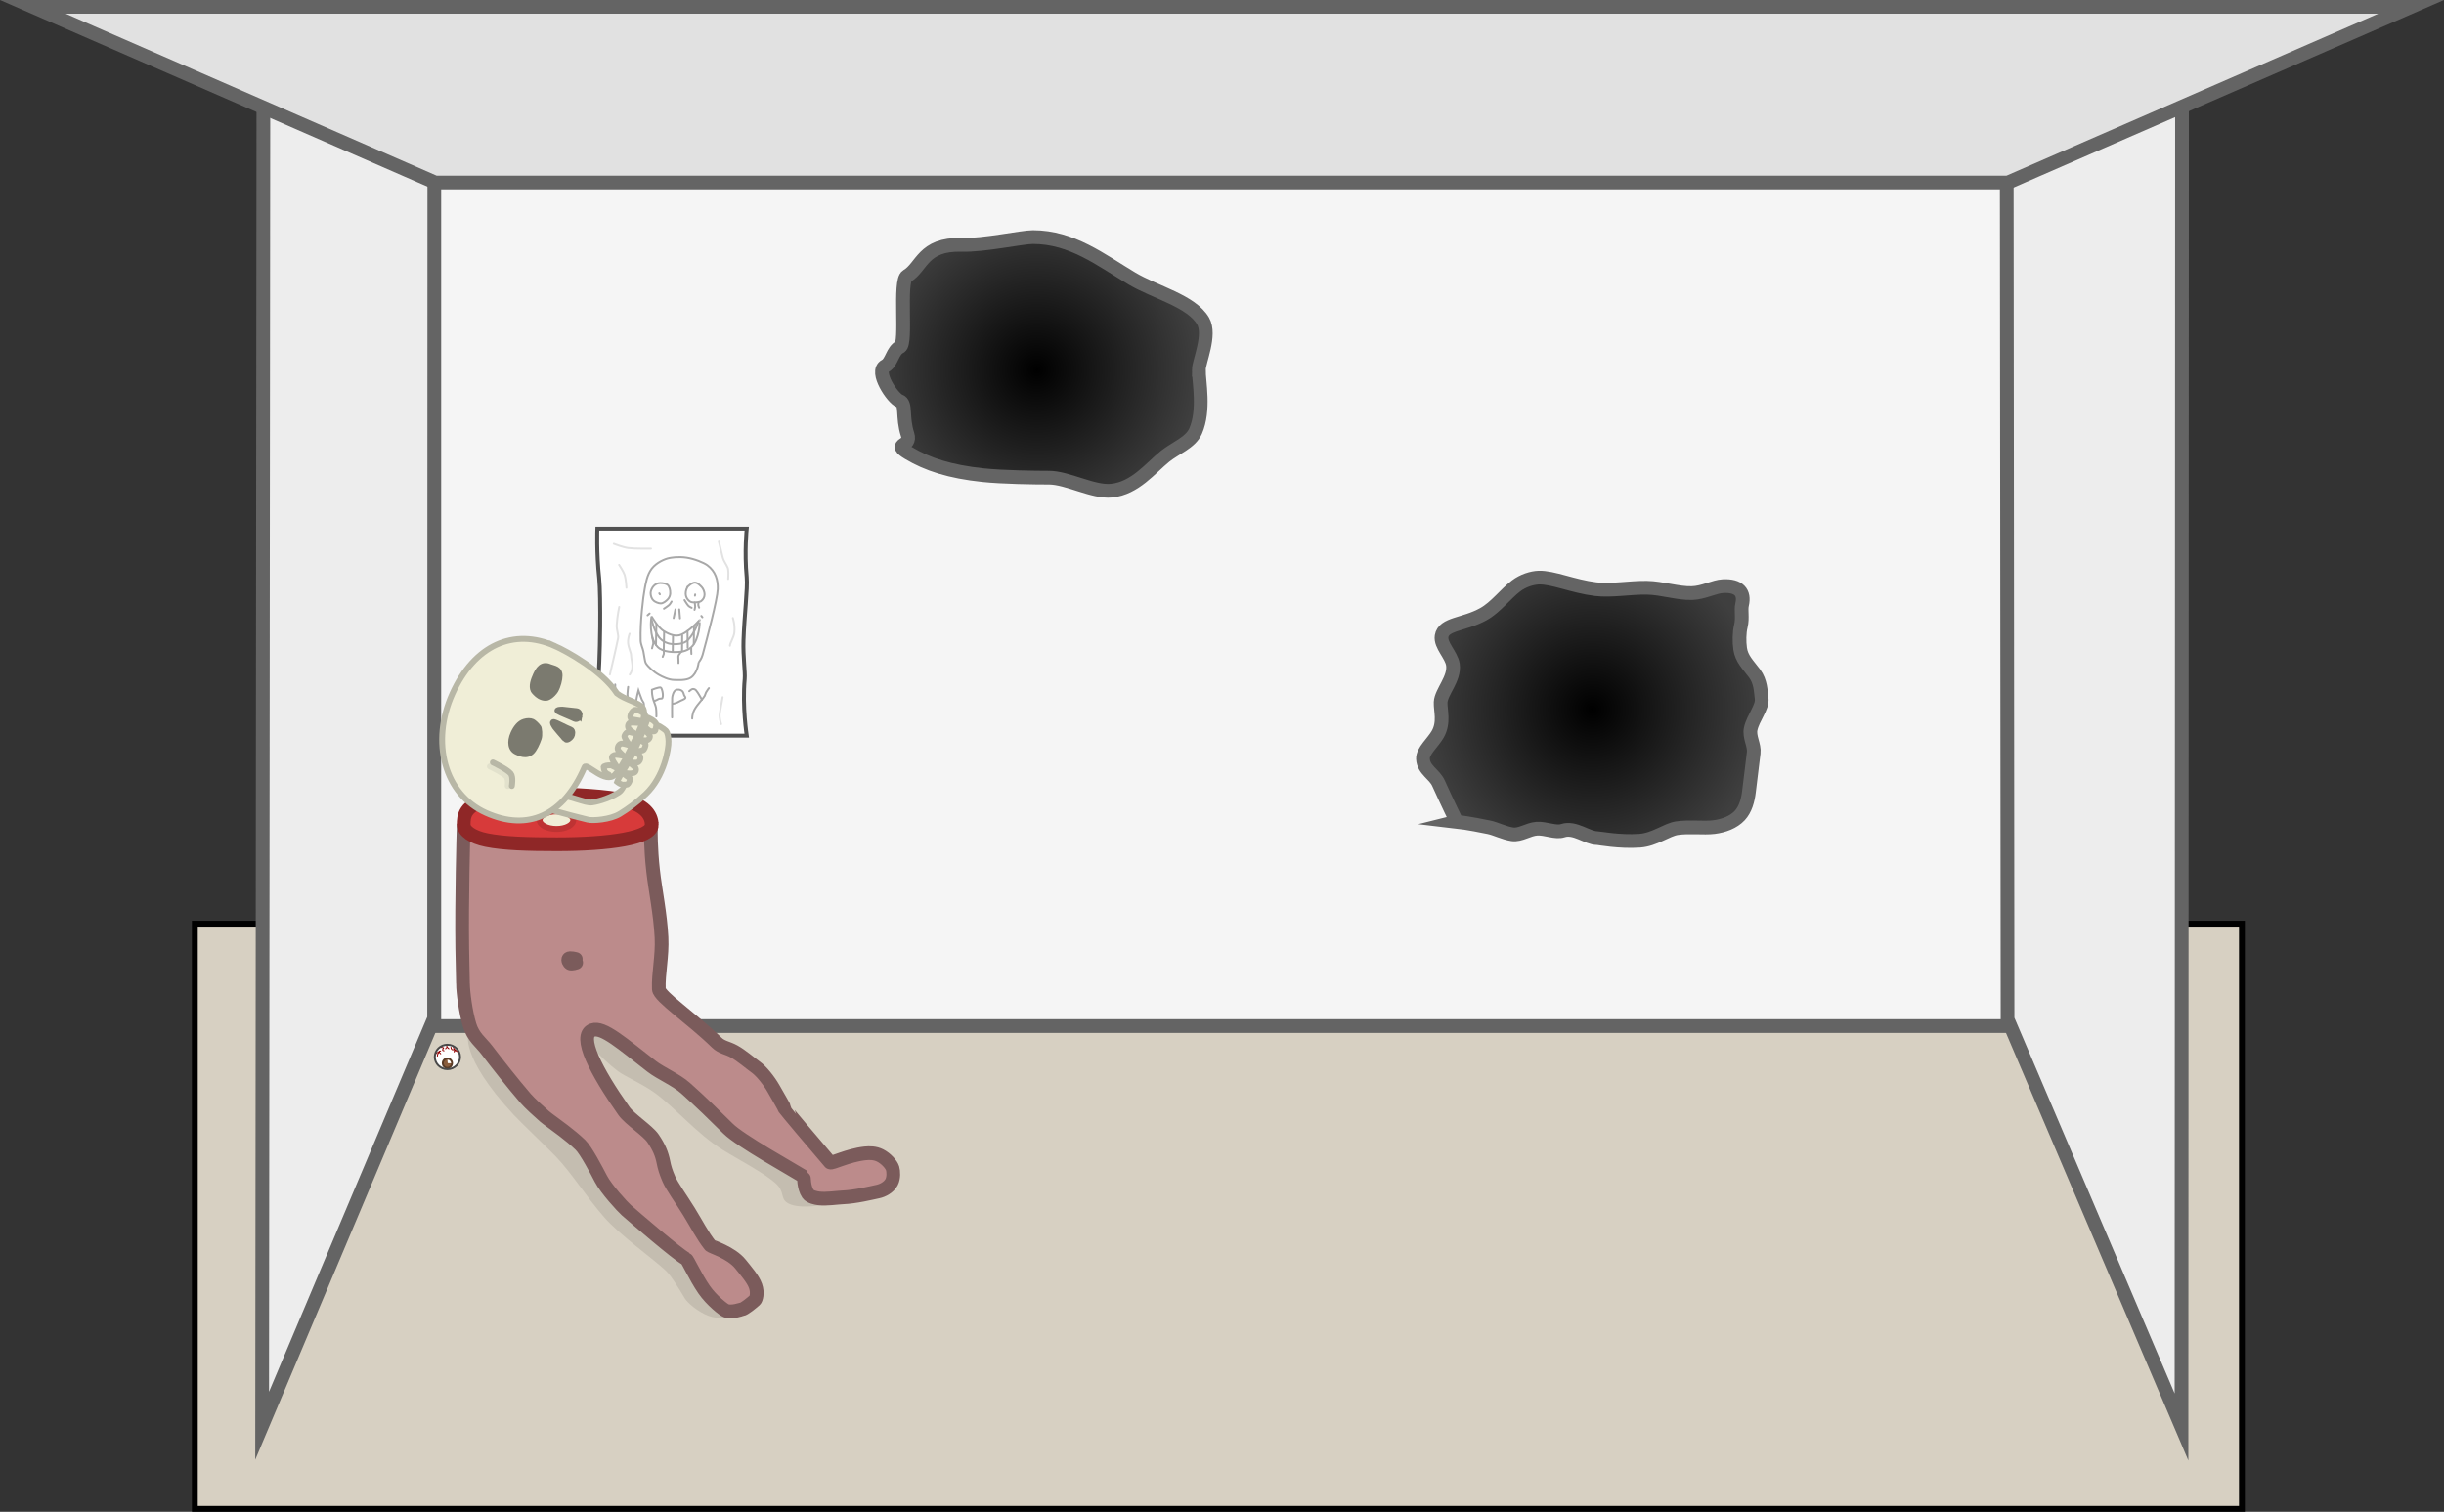<svg version="1.1" xmlns="http://www.w3.org/2000/svg" xmlns:xlink="http://www.w3.org/1999/xlink" width="623.583" height="385.829" viewBox="0,0,623.583,385.829"><rect x="0" y="0" width="623.583" height="385.829" fill="#333333" stroke="none"/><defs><radialGradient cx="193.232" cy="88.422" r="41.331" gradientUnits="userSpaceOnUse" id="color-1"><stop offset="0" stop-color="#000000"/><stop offset="1" stop-color="#3f3f3f"/></radialGradient><radialGradient cx="334.972" cy="175.064" r="43.221" gradientUnits="userSpaceOnUse" id="color-2"><stop offset="0" stop-color="#000000"/><stop offset="1" stop-color="#3f3f3f"/></radialGradient></defs><g transform="translate(71.312,5.957)"><g data-paper-data="{&quot;isPaintingLayer&quot;:true}" fill-rule="nonzero" stroke-linejoin="miter" stroke-miterlimit="10" stroke-dasharray="" stroke-dashoffset="0" style="mix-blend-mode: normal"><path d="M-21.601,379.123v-149.347h522.315v149.347z" data-paper-data="{&quot;index&quot;:null}" fill="#d7d0c2" stroke="#000000" stroke-width="1.5" stroke-linecap="butt"/><path d="M39.49,253.811l-43.921,104.097c0,0 0.274,-289.059 0.326,-343.763c0.003,-3.437 43.812,11.129 43.812,11.129z" data-paper-data="{&quot;index&quot;:null}" fill="#ededed" stroke="#646464" stroke-width="3.5" stroke-linecap="butt"/><path d="" data-paper-data="{&quot;index&quot;:null}" fill="#ededed" stroke="#646464" stroke-width="3.5" stroke-linecap="butt"/><path d="M39.502,255.904v-239.847c0,0 401.586,5.307 401.586,6.076c0,42.745 0,233.771 0,233.771z" fill="#f5f5f5" stroke="#646464" stroke-width="3.5" stroke-linecap="butt"/><path d="M77.846,259.21l-5.077,-6.427h13.723c0,0 36.047,30.304 44.698,39.411c4.581,4.822 6.793,9.45 6.793,9.45c0,0 -6.056,1.072 -8.565,-0.735c-1.622,-1.168 -0.531,-2.763 -2.743,-4.793c-2.978,-2.732 -9.514,-6.088 -13.718,-8.708c-6.409,-3.993 -11.821,-10.482 -17.003,-14.32c-3.171,-2.348 -7.854,-4.341 -9.604,-5.667c-4.459,-3.379 -8.503,-8.211 -8.503,-8.211z" fill="#c4bdb0" stroke="none" stroke-width="0" stroke-linecap="butt"/><path d="M48.221,257.835l25.407,0.831c0,0 14.17,27.515 27.611,47.106c8.251,12.025 19.118,19.966 17.731,19.966c-0.104,0 -3.21,4.511 -4.471,4.562c-0.423,0.017 -2.902,0.352 -5.017,-0.444c-2.809,-1.057 -5.416,-3.411 -5.984,-4.343c-1.598,-2.624 -3.463,-5.79 -4.928,-7.183c-3.018,-2.869 -11.784,-9.115 -15.717,-13.634c-4.86,-5.584 -8.18,-11.179 -12.498,-15.661c-1.677,-1.74 -9.03,-8.788 -10.63,-10.52c-13.882,-15.028 -11.504,-20.679 -11.504,-20.679z" fill="#c4bdb0" stroke="none" stroke-width="0" stroke-linecap="butt"/><path d="M46.82,245.034c-0.03,-2.009 -0.133,-5.306 -0.188,-8.918c-0.185,-12.197 0.326,-30.111 0.326,-30.111h47.789c0,0 -0.084,4.339 0.573,10.206c0.56,4.992 1.847,11.033 2.149,17.079c0.24,4.804 -0.856,9.292 -0.677,13.174c0.089,1.929 8.439,7.479 14.767,13.66c1.288,1.258 2.684,1.297 4.448,2.268c1.863,1.026 4.099,2.978 5.58,4.039c1.299,0.93 3.232,3.264 4.471,5.444c1.341,2.359 2.775,4.794 2.781,4.98c0.004,0.133 7.437,8.961 11.642,13.843c0.335,0.389 4.543,-1.83 8.895,-2.302c1.166,-0.127 2.578,-0.122 3.858,0.521c1.554,0.78 2.901,2.313 3.2,3.306c0.213,0.706 0.346,2.384 -0.268,3.534c-0.714,1.339 -2.283,2.127 -3.487,2.377c-1.708,0.355 -5.695,1.35 -8.978,1.484c-1.382,0.056 -4.245,0.505 -6.098,0.259c-0.675,-0.09 -2.203,-0.349 -2.763,-1.167c-1.113,-1.625 -1.014,-4.324 -1.068,-4.357c-3.037,-1.896 -16.15,-9.148 -19.292,-12.25c-3.414,-3.369 -7.196,-7.094 -10.881,-10.358c-2.474,-2.191 -6.29,-3.738 -8.684,-5.592c-7.34,-5.685 -12.39,-10.189 -15.062,-9.213c-3.84,1.403 0.974,10.639 8.049,20.654c1.453,2.057 6.079,5.018 7.405,6.973c1.561,2.301 2.26,4.027 2.676,6.168c0.242,1.244 0.618,2.512 1.393,4.282c0.8,1.827 3.094,4.989 5.08,8.202c1.906,3.084 3.482,6.206 5.425,8.646c0.324,0.407 5.323,1.769 7.756,4.805c1.466,1.83 3.201,3.806 3.818,5.544c0.649,1.829 0.134,3.38 -0.142,3.62c-0.953,0.83 -2.703,2.27 -3.338,2.342c-0.281,0.032 -2.414,0.876 -3.976,0.388c-0.598,-0.187 -3.747,-2.638 -5.655,-5.402c-2.281,-3.306 -4.182,-7.665 -4.628,-7.875c-1.924,-0.907 -13.603,-10.963 -15.216,-12.402c-0.983,-0.877 -5.131,-5.387 -6.49,-7.998c-1.073,-2.06 -3.78,-7.262 -5.224,-8.652c-1.331,-1.281 -2.869,-2.53 -4.318,-3.64c-2.121,-1.626 -4.049,-2.954 -4.849,-3.646c-1.311,-1.134 -3.856,-3.468 -4.809,-4.578c-3.348,-3.899 -7.056,-8.623 -9.96,-12.42c-1.443,-1.886 -3.417,-3.217 -4.349,-6.315c-1.009,-3.352 -1.645,-8.247 -1.681,-10.602z" fill="#bc8b8b" stroke="#7b5b5b" stroke-width="3.5" stroke-linecap="butt"/><path d="M75.693,239.719c0,0 -1.145,0.401 -1.551,0.174c-0.209,-0.117 -0.674,-0.817 -0.373,-1.185c0.289,-0.352 1.824,0.081 1.824,0.081" fill="none" stroke="#7b5b5b" stroke-width="3.5" stroke-linecap="round"/><path d="M234.564,88.422c0,3.035 1.534,10.3 -0.834,15.674c-1.288,2.923 -5.173,4.303 -7.773,6.396c-3.752,3.021 -7.642,8.175 -13.694,8.776c-4.645,0.462 -11.236,-3.322 -15.928,-3.322c-3.686,0 -11.796,-0.107 -16.875,-0.645c-8.409,-0.891 -14.113,-2.742 -18.935,-5.62c-4.407,-2.63 0.813,-1.406 -0.279,-4.766c-1.459,-4.493 -0.247,-7.906 -2.003,-8.528c-1.808,-0.641 -6.4,-7.547 -3.695,-8.951c1.728,-0.897 1.794,-3.908 3.805,-4.883c1.77,-0.858 -0.365,-16.845 1.753,-18.075c3.845,-2.232 3.988,-8.228 13.894,-7.948c5.801,0.164 15.387,-1.975 18.236,-1.975c9.968,0 17.312,5.811 25.192,10.527c6.046,3.618 15.235,5.737 18.226,10.896c2.038,3.516 -1.091,10.413 -1.091,12.444z" fill="url(#color-1)" stroke="#646464" stroke-width="3.5" stroke-linecap="butt"/><path d="M81.102,181.781c0,0 -0.617,-6.015 0.09,-12.412c0.313,-2.832 0.567,-8.911 0.626,-15.378c0.043,-4.782 -0.021,-10.236 -0.248,-12.357c-0.712,-6.645 -0.468,-12.668 -0.468,-12.668h38.112c0,0 -0.626,5.814 -0.011,12.41c0.265,2.842 -0.617,9.936 -0.816,16.115c-0.136,4.222 0.472,7.963 0.307,9.841c-0.631,7.176 0.52,14.449 0.52,14.449z" fill="#ffffff" stroke="#505050" stroke-width="1" stroke-linecap="butt"/><path d="M106.934,163.203c0,0 -0.29,2.665 -1.997,3.788c-1.198,0.788 -3.404,0.575 -4.168,0.578c-1.49,0.005 -3.198,-0.887 -3.886,-1.268c-1.407,-0.779 -2.843,-2.094 -3.413,-3.002c-0.239,-0.38 -0.321,-1.491 -0.631,-3.058c-0.161,-0.81 -0.658,-1.702 -0.69,-2.763c-0.143,-4.756 0.653,-11.197 1.032,-13.147c0.253,-1.299 0.564,-3.57 1.826,-5.188c1.205,-1.544 3.342,-2.461 4.461,-2.671c0.284,-0.053 2.132,-0.441 4.399,-0.103c1.992,0.298 4.383,1.273 5.288,1.934c2.148,1.57 2.75,3.858 2.664,6.11c-0.051,1.338 -0.718,4.429 -1.513,7.701c-0.828,3.412 -1.795,7.02 -2.346,9.042c-0.275,1.007 -0.872,1.756 -0.872,1.756" fill="none" stroke="#a8a8a8" stroke-width="0.5" stroke-linecap="round"/><path d="M95.031,151.486c0,0 1.585,2.769 3.075,3.651c0.711,0.421 2.348,1.386 3.885,1.041c1.613,-0.362 4.224,-2.783 5.222,-3.925c0.03,-0.034 0.121,3.415 -1.327,5.933c-0.195,0.339 -0.614,0.97 -1.331,1.441c-0.6,0.394 -1.485,0.658 -1.888,0.713c-1.945,0.266 -4.828,0.15 -6.147,-1.156c-2.472,-2.447 -1.624,-7.67 -1.624,-7.67" fill="none" stroke="#a8a8a8" stroke-width="0.5" stroke-linecap="round"/><path d="M106.887,152.76c0,0 -0.916,2.777 -2.617,4.568c-1.148,1.209 -3.195,1.128 -4.01,1.096c-0.819,-0.032 -2.474,-0.484 -3.45,-1.789c-1.322,-1.77 -1.874,-4.528 -1.874,-4.528" fill="none" stroke="#a8a8a8" stroke-width="0.5" stroke-linecap="round"/><path d="M96.053,158.617l0.113,-5.258" fill="none" stroke="#a8a8a8" stroke-width="0.5" stroke-linecap="round"/><path d="M98.138,155.278l-0.101,4.787c0,0 0.078,0.576 0.026,0.852c-0.025,0.134 -0.224,0.535 -0.293,0.764" fill="none" stroke="#a8a8a8" stroke-width="0.5" stroke-linecap="round"/><path d="M100.339,160.376l0.056,-3.971" fill="none" stroke="#a8a8a8" stroke-width="0.5" stroke-linecap="round"/><path d="M102.751,156.194l-0.028,4.001c0,0 -0.493,0.421 -0.561,0.651c-0.032,0.109 -0.442,0.355 -0.394,0.897c0.061,0.69 0.036,1.513 0.036,1.513" fill="none" stroke="#a8a8a8" stroke-width="0.5" stroke-linecap="round"/><path d="M104.155,159.374l-0.045,-4.292" fill="none" stroke="#a8a8a8" stroke-width="0.5" stroke-linecap="round"/><path d="M105.761,153.961l-0.052,4.386" fill="none" stroke="#a8a8a8" stroke-width="0.5" stroke-linecap="round"/><path d="M86.036,176.173c0,0 -0.286,-2.543 -0.349,-3.793c-0.025,-0.488 -0.034,-1.164 -0.037,-1.802c-0.004,-0.971 0.009,-1.855 0.009,-1.855" fill="none" stroke="#a8a8a8" stroke-width="0.5" stroke-linecap="round"/><path d="M88.947,169.336c0,0 -0.16,1.139 -0.175,1.885c-0.01,0.495 0.257,1.461 0.266,2.333c0.014,1.317 -0.223,2.537 -0.223,2.537" fill="none" stroke="#a8a8a8" stroke-width="0.5" stroke-linecap="round"/><path d="M88.626,172.438l-2.864,0.122" fill="none" stroke="#a8a8a8" stroke-width="0.5" stroke-linecap="round"/><path d="M90.915,176.806c0,0 0.182,-0.615 0.194,-1.499c0.01,-0.761 -0.154,-1.759 -0.099,-2.3c0.101,-1 0.574,-2.793 0.574,-2.793c0,0 0.441,1.292 0.873,2.381c0.114,0.288 0.397,0.599 0.47,0.824c0.154,0.479 -0.007,1.341 0.123,1.965c0.155,0.745 0.588,1.219 0.588,1.219" fill="none" stroke="#a8a8a8" stroke-width="0.5" stroke-linecap="round"/><path d="M92.686,174.194l-1.601,0.347" fill="none" stroke="#a8a8a8" stroke-width="0.5" stroke-linecap="round"/><path d="M96.162,176.908c0,0 0.043,-1.409 -0.102,-2.287c-0.098,-0.594 -0.606,-1.588 -0.827,-2.527c-0.247,-1.052 -0.202,-2.023 -0.202,-2.023c0,0 1.585,-0.653 2.214,-0.587c0.3,0.032 0.818,1.928 0.445,2.711c-0.119,0.25 -0.672,0.054 -0.973,0.24c-0.539,0.334 -1.168,0.542 -1.168,0.542" fill="none" stroke="#a8a8a8" stroke-width="0.5" stroke-linecap="round"/><path d="M100.172,177.144c0,0 -0.035,-3.665 0.02,-5.013c0.014,-0.342 0.276,-1.624 0.913,-1.98c0.358,-0.2 1.194,-0.204 1.715,0.313c0.194,0.192 0.37,0.751 0.425,0.973c0.046,0.187 0.447,0.547 0.289,0.782c-0.226,0.336 -1.09,0.555 -1.49,0.818c-0.663,0.438 -1.733,0.644 -1.733,0.644" fill="none" stroke="#a8a8a8" stroke-width="0.5" stroke-linecap="round"/><path d="M104.549,170.446c0,0 0.492,-0.454 0.806,-0.555c0.257,-0.083 0.697,0.071 0.892,0.279c0.516,0.552 1.543,2.453 1.543,2.453" fill="none" stroke="#a8a8a8" stroke-width="0.5" stroke-linecap="round"/><path d="M105.304,177.427c0,0 -0.04,-1.166 0.59,-2.313c0.379,-0.69 0.948,-1.395 1.468,-2.021c0.484,-0.583 0.924,-1.097 1.126,-1.465c0.147,-0.268 0.18,-0.596 0.335,-0.879c0.326,-0.593 0.744,-1.086 0.744,-1.086" fill="none" stroke="#a8a8a8" stroke-width="0.5" stroke-linecap="round"/><path d="M86.676,148.941c0,0 -0.493,2.264 -0.634,4.605c-0.073,1.206 0.516,2.552 0.348,3.392c-0.577,2.886 -2.092,9.248 -2.092,9.248" fill="none" stroke="#e2e2e2" stroke-width="0.5" stroke-linecap="round"/><path d="M89.33,155.773c0,0 -0.485,1.157 -0.388,2.392c0.092,1.172 0.767,2.406 0.763,3.109c-0.005,0.732 0.404,2.101 0.326,3.088c-0.089,1.122 -0.665,1.824 -0.665,1.824" fill="none" stroke="#e2e2e2" stroke-width="0.5" stroke-linecap="round"/><path d="M115.676,151.756c0,0 0.598,1.792 0.38,3.743c-0.138,1.232 -1.134,2.637 -1.125,3.347" fill="none" stroke="#e2e2e2" stroke-width="0.5" stroke-linecap="round"/><path d="M94.794,134.07c0,0 -4.099,0.072 -5.809,-0.15c-1.387,-0.18 -3.683,-1.084 -3.683,-1.084" fill="none" stroke="#e2e2e2" stroke-width="0.5" stroke-linecap="round"/><path d="M112.688,178.836c0,0 -0.53,-1.603 -0.36,-2.685c0.164,-1.044 0.727,-4.184 0.727,-4.184" fill="none" stroke="#e2e2e2" stroke-width="0.5" stroke-linecap="round"/><path d="M86.648,138.204c0,0 1.133,1.69 1.419,2.581c0.332,1.036 0.457,3.265 0.457,3.265" fill="none" stroke="#e2e2e2" stroke-width="0.5" stroke-linecap="round"/><path d="M112.102,132.264c0,0 0.63,2.662 1.01,4.159c0.178,0.699 0.893,1.7 1.234,2.481c0.133,0.304 0.18,0.847 0.188,1.382c0.012,0.772 -0.054,1.528 -0.054,1.528" fill="none" stroke="#e2e2e2" stroke-width="0.5" stroke-linecap="round"/><path d="M99.708,145.366c0,0.631 -0.261,1.245 -0.674,1.663c-0.427,0.433 -1.103,1.011 -1.762,1.011c-0.577,0 -1.382,-0.352 -1.79,-0.693c-0.511,-0.426 -0.789,-1.224 -0.789,-1.937c0,-0.61 0.38,-1.384 0.769,-1.799c0.429,-0.458 1.002,-0.774 1.683,-0.774c0.581,0 1.457,0.107 1.867,0.452c0.505,0.426 0.698,1.367 0.698,2.075z" fill="none" stroke="#a8a8a8" stroke-width="0.5" stroke-linecap="butt"/><path d="M104.399,143.542c0.41,-0.346 1,-0.805 1.581,-0.805c0.681,0 1.339,0.702 1.768,1.159c0.388,0.414 0.707,1.222 0.707,1.832c0,0.713 -0.317,1.259 -0.828,1.685c-0.409,0.341 -1.323,0.369 -1.9,0.369c-0.659,0 -0.986,-0.153 -1.413,-0.586c-0.413,-0.419 -0.674,-1.032 -0.674,-1.663c0,-0.708 0.254,-1.565 0.759,-1.992z" data-paper-data="{&quot;index&quot;:null}" fill="none" stroke="#a8a8a8" stroke-width="0.5" stroke-linecap="butt"/><path d="M105.096,160.928c-0.052,-0.281 -0.036,-1.444 -0.036,-1.444" fill="none" stroke="#a8a8a8" stroke-width="0.5" stroke-linecap="round"/><path d="M95.098,156.663c0,0 0.299,1.114 0.277,1.583c-0.011,0.233 -0.275,0.896 -0.323,1.262" fill="none" stroke="#a8a8a8" stroke-width="0.5" stroke-linecap="round"/><path d="M96.901,145.468l0.153,0.255" fill="none" stroke="#a8a8a8" stroke-width="0.5" stroke-linecap="round"/><path d="M106.006,146.068l0.051,-0.309" data-paper-data="{&quot;index&quot;:null}" fill="none" stroke="#a8a8a8" stroke-width="0.5" stroke-linecap="round"/><path d="M94.436,150.607l-0.528,0.471" fill="none" stroke="#a8a8a8" stroke-width="0.5" stroke-linecap="round"/><path d="M107.633,151.239l0.262,0.337" fill="none" stroke="#a8a8a8" stroke-width="0.5" stroke-linecap="round"/><path d="M105.938,147.802c0,0 0.124,0.747 0.116,1.084c-0.006,0.277 -0.158,0.793 -0.158,0.793" fill="none" stroke="#a8a8a8" stroke-width="0.5" stroke-linecap="round"/><path d="M107.074,149.126c0,0 -0.207,-0.444 -0.228,-0.683c-0.021,-0.236 0.103,-0.743 0.103,-0.743" fill="none" stroke="#a8a8a8" stroke-width="0.5" stroke-linecap="round"/><path d="M100.039,147.559c0,0 -0.331,0.609 -0.601,0.862c-0.355,0.334 -1.346,0.969 -1.346,0.969" fill="none" stroke="#a8a8a8" stroke-width="0.5" stroke-linecap="round"/><path d="M105.164,149.166c0,0 -0.586,-0.247 -0.856,-0.539c-0.327,-0.354 -0.969,-1.434 -0.969,-1.434" fill="none" stroke="#a8a8a8" stroke-width="0.5" stroke-linecap="round"/><path d="M100.565,151.781l0.46,-2.217" fill="none" stroke="#a8a8a8" stroke-width="0.5" stroke-linecap="round"/><path d="M102.188,151.855l-0.184,-2.294" fill="none" stroke="#a8a8a8" stroke-width="0.5" stroke-linecap="round"/><path d="M94.978,204.575c0,3.351 -10.808,4.926 -24.21,4.926c-7.247,0 -13.511,-0.167 -17.965,-1.072c-3.782,-0.768 -5.801,-2.375 -5.801,-3.914c0,-2.118 0.106,-5.019 6.367,-6.459c3.647,-0.838 10.644,-1.292 15.577,-1.292c5.783,0 14.81,0.467 19.205,1.566c5.79,1.448 6.825,4.339 6.825,6.244z" fill="#d73a3a" stroke="#8f2727" stroke-width="3.5" stroke-linecap="butt"/><path d="M485.294,358.225l-44.384,-104.097c0,0 -0.14,-146.106 -0.227,-236.496c-0.003,-3.461 44.745,-3.223 44.745,-3.223z" data-paper-data="{&quot;index&quot;:null}" fill="#ededed" stroke="#646464" stroke-width="3.5" stroke-linecap="butt"/><path d="M300.321,203.737c0,0 -2.32,-4.749 -4.6,-9.8c-1.074,-2.379 -3.826,-3.369 -3.967,-6.241c-0.097,-1.973 2.503,-4.088 3.749,-6.247c1.758,-3.047 0.67,-6.152 0.758,-8.189c0.114,-2.624 3.658,-6.055 3.133,-9.599c-0.365,-2.467 -3.248,-4.941 -2.891,-7.231c0.513,-3.292 5.719,-2.884 10.705,-5.674c3.159,-1.767 5.524,-5.064 8.288,-7.175c1.805,-1.378 4.094,-2.07 5.8,-2.126c3.572,-0.118 8.751,2.231 14.515,2.941c3.98,0.49 8.751,-0.422 13.064,-0.355c3.849,0.06 7.898,1.46 11.48,1.361c3.019,-0.084 5.667,-1.655 7.981,-1.772c3.979,-0.201 5.578,1.597 4.837,4.717c-0.348,1.467 0.209,3.343 -0.306,5.45c-0.429,1.751 -0.428,4.038 -0.19,5.766c0.36,2.605 2.053,4.151 3.696,6.354c1.584,2.125 1.548,4.573 1.793,6.346c0.308,2.225 -2.187,4.996 -2.792,7.779c-0.455,2.09 1.02,4.16 0.764,6.16c-0.452,3.546 -0.861,6.943 -1.197,9.811c-0.272,2.324 -0.906,4.598 -2.369,6.171c-1.593,1.712 -4.104,2.634 -6.568,2.939c-2.686,0.332 -6.18,-0.2 -9.461,0.284c-2.532,0.374 -5.716,2.924 -9.481,3.192c-5.161,0.368 -10.411,-0.662 -10.873,-0.662c-2.474,0 -5.698,-2.909 -8.739,-1.902c-1.881,0.623 -4.297,-0.649 -6.655,-0.502c-2.142,0.134 -4.211,1.733 -6.24,1.429c-2.095,-0.315 -4.225,-1.427 -5.937,-1.782c-5.259,-1.093 -8.3,-1.441 -8.3,-1.441z" fill="url(#color-2)" stroke="#646464" stroke-width="3.5" stroke-linecap="butt"/><path d="M74.958,203.358c0,1.241 -1.92,2.248 -4.288,2.248c-2.368,0 -4.288,-1.006 -4.288,-2.248c0,-1.241 1.92,-2.248 4.288,-2.248c2.368,0 4.288,1.006 4.288,2.248z" fill="#f0eed7" stroke="#be3333" stroke-width="1.5" stroke-linecap="butt"/><g stroke-width="1.5"><g><path d="M78.717,203.237c-5.033,-1.206 -12.669,-3.393 -12.669,-3.393l1.931,-4.296c0,0 4.564,1.528 8.736,2.723c0.636,0.182 1.959,0.648 3.014,0.562c0.531,-0.043 4.044,-0.744 6.791,-2.534c2.019,-1.316 3.529,-3.834 3.611,-3.99c0.621,-1.175 3.728,-7.349 5.262,-10.969c0.743,-1.755 0.217,-0.678 0.419,-2.004c0.131,-0.865 2.413,0.821 2.741,1.158c0.552,0.568 0.664,1.782 0.707,2.73c0.08,1.774 -1.05,8.974 -5.86,13.525c-2.184,2.066 -4.566,3.788 -6.613,5.025c-2.403,1.452 -6.828,1.763 -8.069,1.465z" fill="#f0eed7" stroke="#b8b7a6" stroke-linecap="butt"/><path d="M93.67,180.419c0.38,-0.845 1.373,-1.222 2.217,-0.842c0.734,0.33 1.115,1.123 0.953,1.879c0.02,0.301 -0.041,0.571 -0.091,0.734c-0.024,0.11 -0.06,0.218 -0.108,0.325c-0.041,0.09 -0.088,0.175 -0.141,0.254l-0.342,0.745c-0.057,0.173 -0.113,0.346 -0.17,0.519c0.868,0.83 0.228,1.977 0.228,1.977l-0.191,0.331c-0.811,1.215 -1.449,2.436 -2.058,3.651c0.173,0.413 0.181,0.895 -0.017,1.336c-0.02,0.044 -0.041,0.086 -0.064,0.127l-0.82,1.513c0,0 -0.03,0.056 -0.09,0.14l-0.2,0.93c-0.024,0.125 -0.063,0.249 -0.118,0.37c-0.38,0.845 -5.566,4.4 -6.41,4.02c-0.372,-0.167 1.579,-2.081 2.1,-3.176c0.383,-0.805 1.092,-1.326 1.105,-1.609l0.038,-1.671l0.296,0.007l0.008,-0.036l-0.184,-0.557c0.15,-0.084 0.301,-0.168 0.451,-0.252c-0.024,-0.061 -0.044,-0.124 -0.06,-0.188l-0.073,-0.066l0.048,-0.053c-0.22,-1.359 1.21,-3.474 2.334,-5.046c-0.23,-0.591 -0.029,-1.206 -0.029,-1.206c0.229,-0.701 0.458,-1.402 0.686,-2.103l0.557,-1.258c-0.017,-0.265 0.028,-0.537 0.144,-0.796z" fill="#f0eed7" stroke="none" stroke-linecap="butt"/><path d="M88.795,194.777l-2.951,-1.472c0,0 0.048,-0.975 1.219,-2.774c1.321,-2.028 2.788,-5.131 3.508,-6.733c1.057,-2.351 2.92,-7.063 2.92,-7.063l2.784,1.404c0,0 -1.026,3.936 -2.025,6.159c-1.373,3.054 -5.455,10.479 -5.455,10.479z" fill="#f0eed7" stroke="none" stroke-linecap="butt"/><path d="M94.007,177.205c0,0 1.939,0.758 2.145,1.723c0.061,0.288 -0.17,1.029 -0.228,1.378c-0.097,0.579 -0.652,0.308 -0.98,0.368c-0.731,0.133 -1.556,-1.298 -1.825,-0.92c-0.314,0.442 0.702,1.071 1.271,1.857c0.324,0.448 -0.075,1.297 -0.802,1.37c-0.826,0.083 -1.828,-0.344 -1.708,-0.198c0.261,0.318 1.272,0.589 1.477,1.109c0.195,0.493 -0.348,1.52 -0.573,1.598c-1.329,0.463 -2.563,0.065 -2.111,0.328c0.67,0.39 1.121,0.825 1.301,1.166c0.385,0.729 -0.238,1.596 -0.642,1.663c-1.009,0.167 -2.231,-0.174 -1.968,0.039c0.558,0.453 1.206,0.993 1.386,1.207c0.356,0.422 0.248,1.129 -0.274,1.355c-1.264,0.547 -3.221,-0.278 -2.992,-0.028c0.272,0.296 1.669,1.248 1.85,1.413c0.372,0.341 -0.395,1.541 -0.519,1.594c-0.236,0.1 -0.697,0.029 -1.018,0.069c-0.678,0.084 -1.641,-0.716 -1.641,-0.716c0,0 0.216,-0.629 0.722,-1.492c0.813,-1.386 2.154,-3.44 2.896,-4.948c0.732,-1.49 1.862,-3.802 2.746,-5.959c0.909,-2.217 1.488,-3.976 1.488,-3.976z" data-paper-data="{&quot;index&quot;:null}" fill="none" stroke="#b8b7a6" stroke-linecap="round"/></g><path d="M70.351,158.942c2.808,1.262 11.892,6.168 15.756,12.06c1.971,1.574 5.701,2.35 6.572,3.648c1.096,1.633 -0.49,5.241 -2.398,9.065c-1.416,2.838 -2.753,5.852 -4.649,7.968c-2.397,2.675 -7.276,-3.099 -7.795,-1.888c-5.349,12.466 -14.538,16.46 -25.148,11.69c-10.61,-4.77 -14.138,-18.019 -8.576,-30.391c5.562,-12.373 15.628,-16.921 26.238,-12.151z" fill="#f0eed7" stroke="#b8b7a6" stroke-linecap="butt"/><path d="M64.858,177.564c0.338,0.152 1.221,0.839 1.85,1.746c0.314,0.452 0.488,2.411 0.152,3.381c-0.464,1.34 -1.208,3.021 -2.065,3.785c-1.766,1.574 -3.967,0.415 -4.584,0.137c-2.002,-0.9 -2.299,-3.292 -1.224,-5.683c0.664,-1.477 1.703,-2.928 3.22,-3.398c0.938,-0.291 1.886,-0.312 2.651,0.032z" fill="#7b7a6f" stroke="none" stroke-linecap="butt"/><path d="M64.128,170.519c-0.655,-1.447 -0.003,-3.144 0.661,-4.621c1.075,-2.391 2.603,-3.168 4.605,-2.268c0.618,0.278 2.823,0.448 2.818,2.814c-0.003,1.148 -0.441,2.895 -1.136,4.131c-0.249,0.443 -1.235,1.708 -2.424,2.169c-0.668,0.259 -1.691,0.166 -2.684,-0.42c-0.813,-0.48 -1.657,-1.402 -1.839,-1.805z" data-paper-data="{&quot;index&quot;:null}" fill="#7b7a6f" stroke="none" stroke-linecap="butt"/><path d="M72.931,182.668c-0.655,-0.68 -2.566,-3.01 -2.566,-3.01c0,0 -1.068,-1.469 -0.359,-1.334c0.653,0.124 3.102,1.476 4.304,1.937c0.572,0.219 0.426,1.285 0.168,1.69c-0.305,0.478 -1.125,1.156 -1.547,0.718z" fill="#7b7a6f" stroke="#7b7a6f" stroke-linecap="butt"/><path d="M76.584,176.778c-0.088,0.366 -0.695,0.973 -1.241,0.698c-1.149,-0.578 -3.765,-1.559 -4.305,-1.933c-0.587,-0.407 1.139,-0.401 1.139,-0.401c0,0 2.74,0.29 3.651,0.4c0.588,0.071 0.861,0.805 0.757,1.237z" data-paper-data="{&quot;index&quot;:null}" fill="#7b7a6f" stroke="#7b7a6f" stroke-linecap="butt"/><path d="M83.991,191.702c0,0 -0.587,-0.177 -0.974,-0.74c-0.183,-0.267 -0.236,-0.876 -0.318,-1.119c-0.097,-0.288 1.022,-0.571 1.92,-0.478c0.244,0.025 1.092,0.626 1.494,0.633c0.339,0.006 -0.836,-1.114 -1.266,-2.422c-0.177,-0.54 0.422,-0.889 0.974,-0.903c0.279,-0.007 1.113,0.118 1.822,0.235c0.334,0.055 -0.732,-0.632 -1.277,-1.498c-0.218,-0.347 0.017,-1.388 0.818,-1.584c0.374,-0.091 1.154,0.107 1.89,0.349c0.496,0.163 -0.529,-0.791 -1.065,-2.092c-0.091,-0.22 0.315,-1.005 0.813,-1.186c0.525,-0.191 1.156,0.227 1.567,0.211c0.189,-0.007 -0.797,-0.473 -1.282,-1.146c-0.428,-0.592 -0.057,-1.454 0.492,-1.509c0.965,-0.097 2.512,0.302 2.634,-0.226c0.104,-0.452 -2.262,-0.26 -2.648,-0.895c-0.277,-0.456 0.197,-1.647 0.879,-2.034c0.858,-0.487 2.794,1.019 2.794,1.019" fill="none" stroke="#b8b7a6" stroke-linecap="round"/><path d="M53.682,189.644c0,0 3.325,1.572 4.139,2.467c0.674,0.741 0.406,2.527 0.406,2.527" fill="none" stroke="#e2e1cc" stroke-linecap="round"/><path d="M54.443,188.621c0,0 3.687,1.759 4.553,2.838c0.717,0.893 0.281,3.185 0.281,3.185" fill="none" stroke="#b8b7a6" stroke-linecap="round"/></g><path d="M-62.931,-4.207h606.806l-102.871,44.831h-401.269z" fill="#e1e1e1" stroke="#646464" stroke-width="3.5" stroke-linecap="butt"/><g><path d="M46.048,263.722c0,1.72 -1.441,3.114 -3.219,3.114c-1.778,0 -3.219,-1.394 -3.219,-3.114c0,-1.72 1.441,-3.114 3.219,-3.114c1.778,0 3.219,1.394 3.219,3.114z" fill="#ffffff" stroke="none" stroke-width="0" stroke-linecap="butt"/><g stroke-linecap="butt"><path d="M44.02,265.382c0,0.658 -0.527,1.192 -1.177,1.192c-0.65,0 -1.177,-0.534 -1.177,-1.192c0,-0.658 0.527,-1.192 1.177,-1.192c0.65,0 1.177,0.534 1.177,1.192z" fill="#8a5d3c" stroke="#5a3c27" stroke-width="0.5"/><path d="M42.923,265.374l-0.08,-0.872c0,0 0.418,0.015 0.583,0.174c0.066,0.063 0.215,0.229 0.281,0.38c0.081,0.182 0.074,0.347 0.074,0.347z" fill="#ffffff" stroke="none" stroke-width="0"/></g><path d="M42.641,260.616c0,0 0.009,0.485 0.161,0.712c0.112,0.167 0.461,0.318 0.436,0.383c-0.019,0.05 -0.309,-0.41 -0.485,-0.363c-0.241,0.064 -0.358,0.357 -0.358,0.357" fill="none" stroke="#910000" stroke-width="0.25" stroke-linecap="round"/><path d="M44.429,261.052c0,0 -0.086,0.09 -0.053,0.278c0.018,0.103 0.133,0.279 0.173,0.386c0.03,0.079 0.088,0.016 0.188,0.169c0.088,0.136 0.566,0.368 0.596,0.539c0.011,0.061 -0.398,-0.38 -0.551,-0.252c-0.232,0.195 -0.236,0.304 -0.243,0.32c-0.012,0.027 0.114,0.027 0.09,-0.164c-0.029,-0.229 0.15,-0.513 0.05,-0.494c-0.121,0.023 -0.465,0.217 -0.663,0.084c-0.212,-0.143 -0.276,-0.614 -0.276,-0.614" fill="none" stroke="#910000" stroke-width="0.25" stroke-linecap="round"/><path d="M39.895,262.935c0,0 0.459,-0.328 0.656,-0.406c0.075,-0.029 0.453,-0.354 0.573,-0.258c0.054,0.044 -0.33,-0.075 -0.362,0.132c-0.037,0.242 0.375,0.588 0.375,0.588" fill="none" stroke="#910000" stroke-width="0.25" stroke-linecap="round"/><path d="M41.211,261.328c0,0 0.553,0.042 0.673,0.153c0.046,0.043 -0.283,0.281 -0.264,0.528c0.014,0.191 0.356,0.207 0.356,0.207" fill="none" stroke="#910000" stroke-width="0.25" stroke-linecap="round"/><path d="M46.065,263.787c0,1.72 -1.441,3.114 -3.219,3.114c-1.778,0 -3.219,-1.394 -3.219,-3.114c0,-1.72 1.441,-3.114 3.219,-3.114c1.778,0 3.219,1.394 3.219,3.114z" fill="none" stroke="#494949" stroke-width="0.5" stroke-linecap="butt"/><path d="M40.286,263.57c0,0 0.012,-0.352 0.092,-0.519c0.09,-0.186 0.424,-0.547 0.424,-0.547" fill="none" stroke="#910000" stroke-width="0.25" stroke-linecap="round"/></g></g></g></svg>